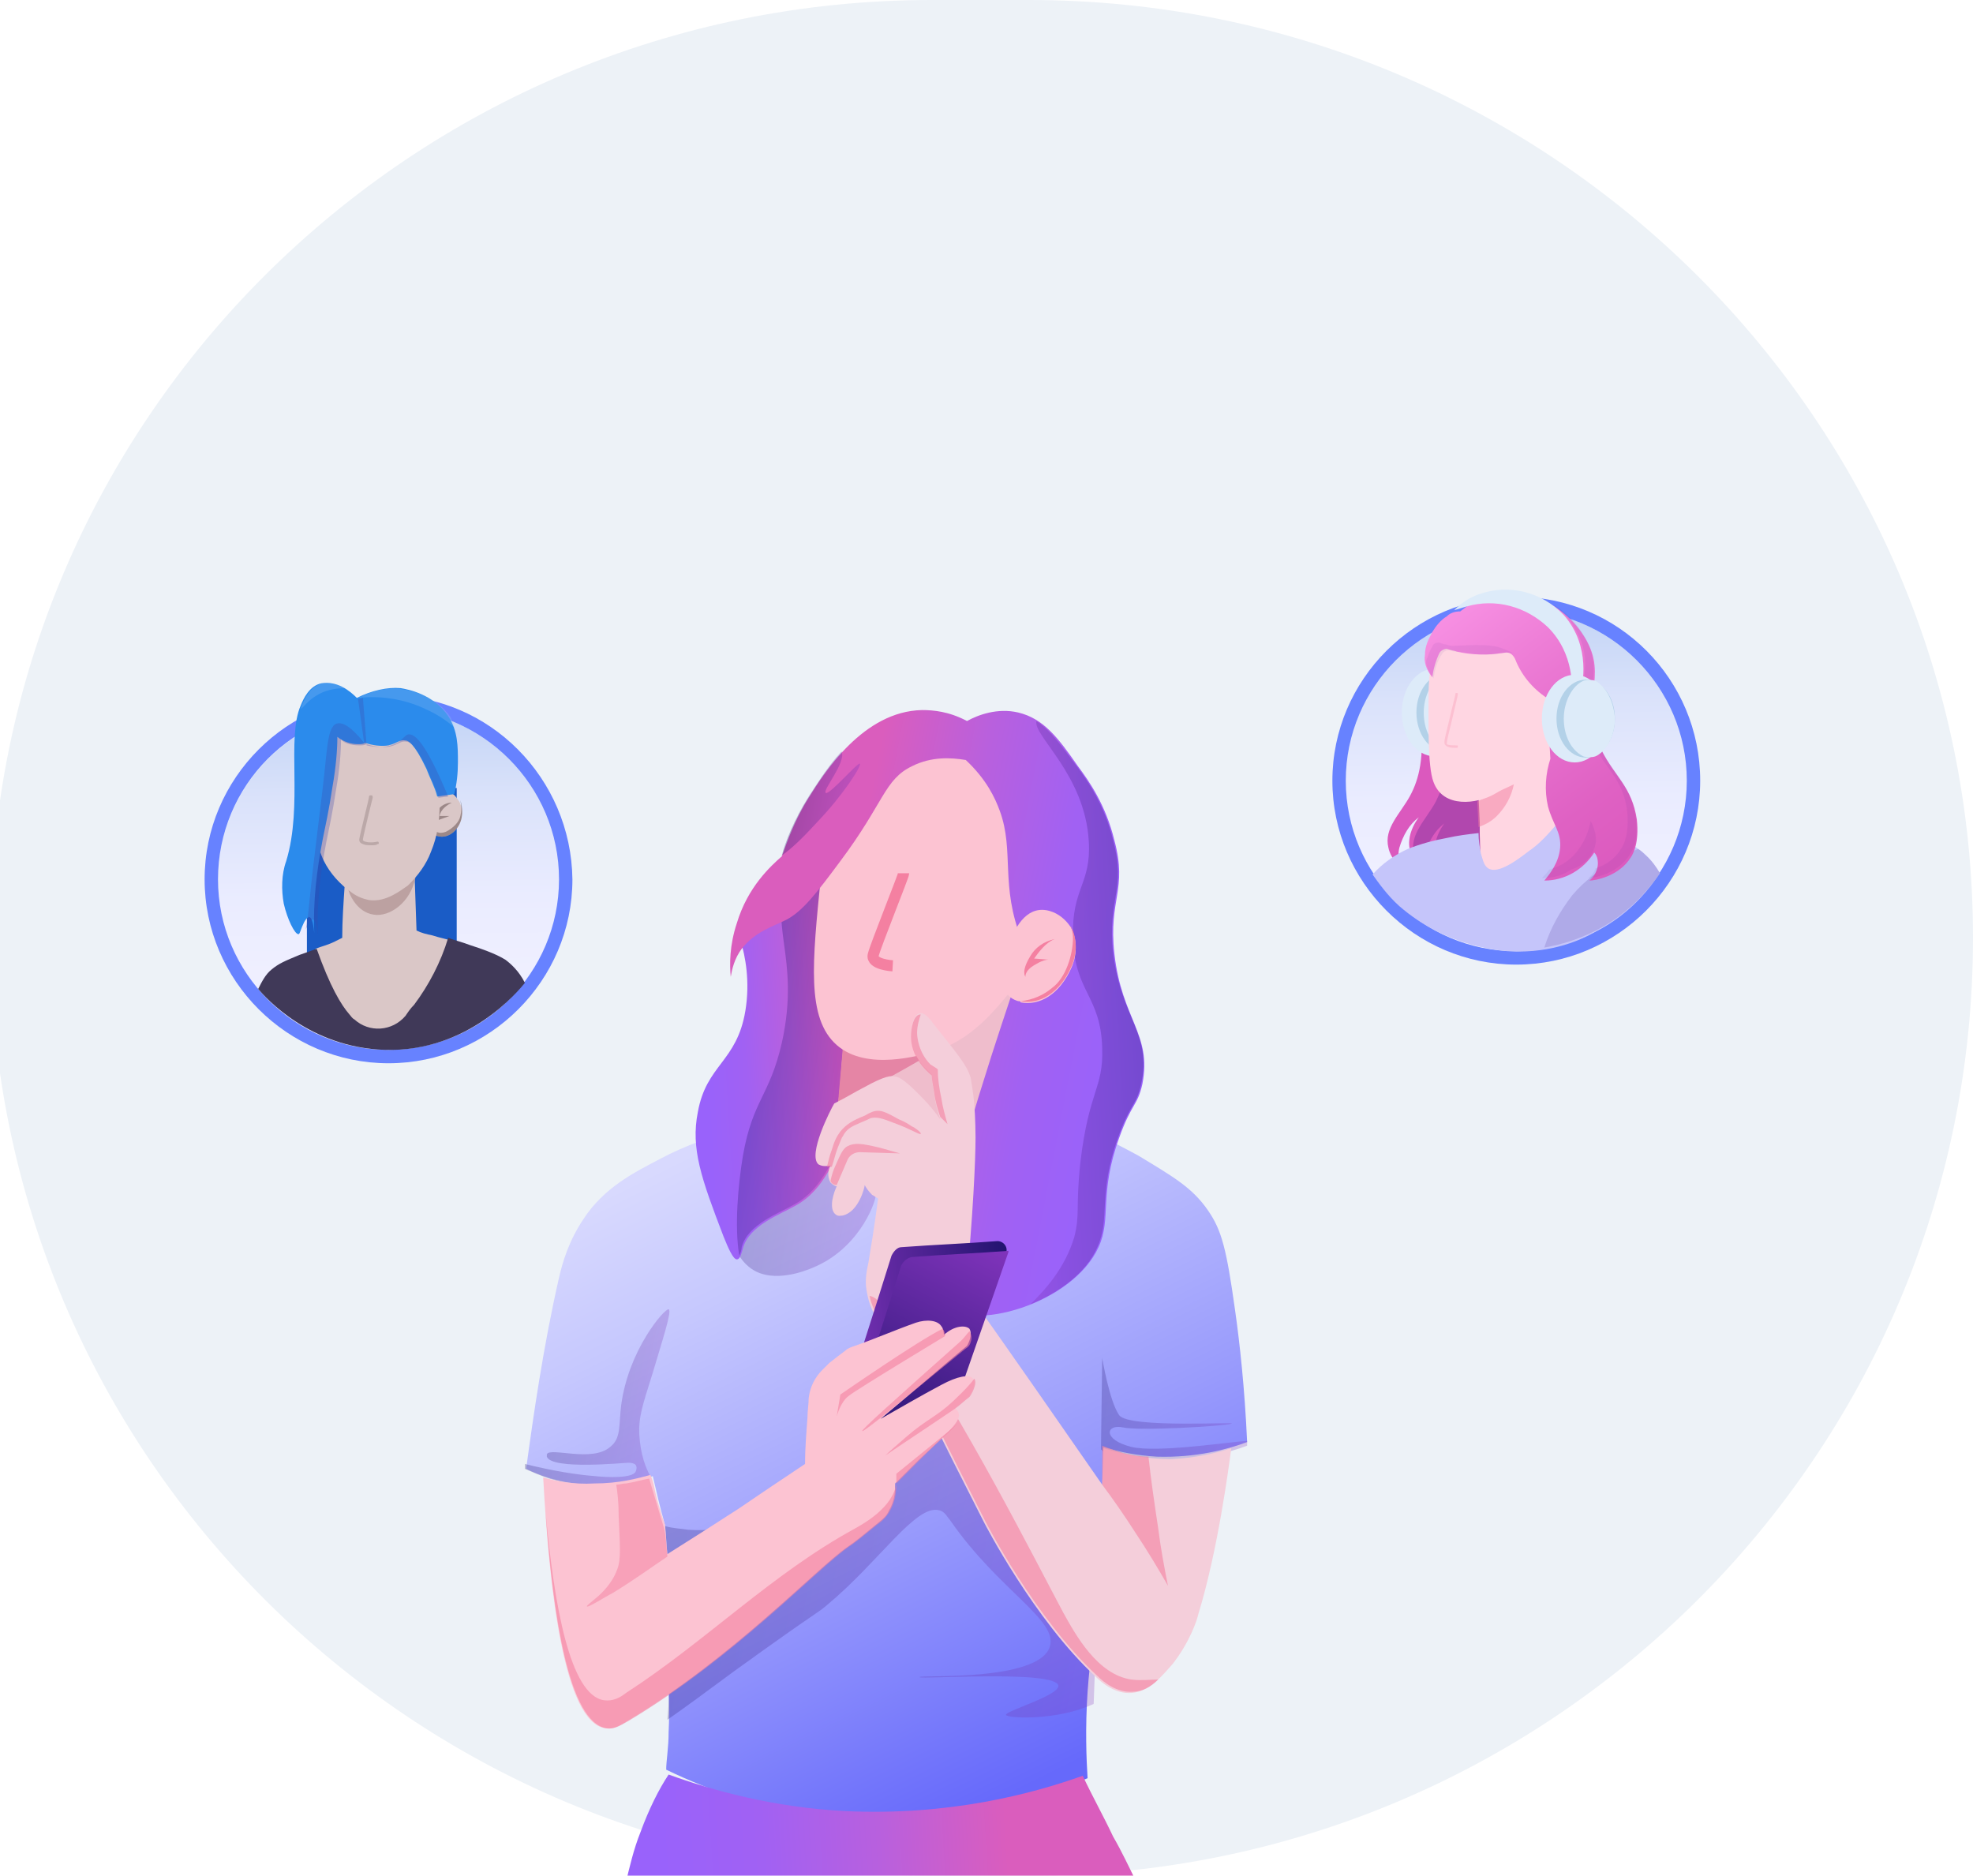 <?xml version="1.0" encoding="utf-8"?>
<!-- Generator: Adobe Illustrator 26.5.0, SVG Export Plug-In . SVG Version: 6.00 Build 0)  -->
<svg version="1.1" id="Layer_1" xmlns="http://www.w3.org/2000/svg" xmlns:xlink="http://www.w3.org/1999/xlink" x="0px" y="0px"
	 viewBox="0 0 162 154" style="enable-background:new 0 0 162 154;" xml:space="preserve">
<style type="text/css">
	.st0{fill:#EDF2F7;}
	.st1{fill:url(#SVGID_1_);}
	.st2{fill:#6782FF;}
	.st3{fill:#1A5CC6;}
	.st4{fill:#DAC7C7;}
	.st5{opacity:0.5;fill:#5E4A4A;enable-background:new    ;}
	.st6{fill:#BCA1A1;}
	.st7{fill:#403958;}
	.st8{fill:#2B8BEC;}
	.st9{opacity:0.22;fill:#A6D0F5;enable-background:new    ;}
	.st10{opacity:0.3;fill:#3E49AC;enable-background:new    ;}
	.st11{opacity:0.5;}
	.st12{fill:url(#SVGID_00000137815462626878990420000011917840465508071555_);}
	.st13{fill:#DB59BE;}
	.st14{opacity:0.25;fill:#341280;enable-background:new    ;}
	.st15{fill:#DDEBF9;}
	.st16{fill:#B3D1E8;}
	.st17{fill:#FFD6E2;}
	.st18{opacity:0.5;fill:#F57FA0;enable-background:new    ;}
	.st19{fill:#C5C5FA;}
	.st20{opacity:0.15;fill:#341280;enable-background:new    ;}
	.st21{fill:url(#SVGID_00000035492079544224786700000006054707331988127894_);}
	.st22{opacity:0.25;}
	.st23{fill:url(#SVGID_00000101798037840252835550000016221146382001554068_);}
	.st24{opacity:0.25;fill:url(#SVGID_00000137835513819186054930000015524835870440941713_);enable-background:new    ;}
	.st25{fill:url(#SVGID_00000032628031922044155650000016819331572090485936_);}
	.st26{opacity:0.3;fill:url(#SVGID_00000021120513368392899020000011201626636178551692_);enable-background:new    ;}
	.st27{fill:#EFBDCC;}
	.st28{fill:#E585A5;}
	.st29{fill:#FCC3D2;}
	.st30{opacity:0.25;fill:url(#SVGID_00000066508970013743494090000016197435723141936020_);enable-background:new    ;}
	.st31{opacity:0.25;fill:url(#SVGID_00000143616644270104725500000016885188532039785383_);enable-background:new    ;}
	.st32{opacity:0.25;fill:url(#SVGID_00000116214933007668621790000009235489738183844757_);enable-background:new    ;}
	.st33{fill:url(#SVGID_00000098900822823891474890000012864521546929044902_);}
	.st34{opacity:0.3;fill:url(#SVGID_00000124154179326700784190000014910059057532706443_);enable-background:new    ;}
	.st35{fill:#F480A1;}
	.st36{fill:none;stroke:#F480A1;stroke-width:0.91;stroke-miterlimit:10;}
	.st37{opacity:0.3;fill:url(#SVGID_00000086652851177296996420000015418089002681947028_);enable-background:new    ;}
	.st38{fill:#F4CEDA;}
	.st39{opacity:0.6;fill:#F480A1;enable-background:new    ;}
	.st40{fill:url(#SVGID_00000039854549181541449600000017435026952510945174_);}
	.st41{fill:url(#SVGID_00000152248180461191809180000001103291713879573178_);}
	.st42{opacity:0.5;fill:#F480A1;enable-background:new    ;}
	.st43{fill:url(#SVGID_00000105409380892093915750000007443199701229760439_);}
</style>
<path class="st0" d="M76.5,0h8C127.3,0,162,34.5,162,77l0,0c0,42.5-34.7,77-77.4,77h-8c-42.8,0-77.4-34.5-77.4-77l0,0
	C-0.9,34.5,33.8,0,76.5,0z"/>
<linearGradient id="SVGID_1_" gradientUnits="userSpaceOnUse" x1="33.208" y1="-24.498" x2="30.653" y2="181.014" gradientTransform="matrix(1 0 0 -1 0 156)">
	<stop  offset="0.49" style="stop-color:#EFEFFF"/>
	<stop  offset="0.52" style="stop-color:#EAECFF"/>
	<stop  offset="0.56" style="stop-color:#DAE2FA"/>
	<stop  offset="0.6" style="stop-color:#BFD2F5"/>
	<stop  offset="0.63" style="stop-color:#A6C3F0"/>
	<stop  offset="0.66" style="stop-color:#A5C0EE"/>
	<stop  offset="0.68" style="stop-color:#A1B5E8"/>
	<stop  offset="0.7" style="stop-color:#9CA4DE"/>
	<stop  offset="0.71" style="stop-color:#948BCF"/>
	<stop  offset="0.73" style="stop-color:#896CBD"/>
	<stop  offset="0.74" style="stop-color:#8255B0"/>
	<stop  offset="0.84" style="stop-color:#6845A5"/>
	<stop  offset="1" style="stop-color:#31228F"/>
</linearGradient>
<path class="st1" d="M31.9,86.2c7.7,0,14-6.3,14-14s-6.3-14-14-14s-14,6.3-14,14S24.1,86.2,31.9,86.2z"/>
<path class="st2" d="M31.9,58.2c7.7,0,14,6.3,14,14s-6.3,14-14,14s-14-6.3-14-14S24.1,58.2,31.9,58.2z M31.9,57.1
	c-8.3,0-15.1,6.8-15.1,15.1c0,8.3,6.8,15.1,15.1,15.1c8.3,0,15.1-6.8,15.1-15.1C46.9,63.9,40.2,57.1,31.9,57.1z"/>
<path class="st3" d="M37.5,64.7H25.2v15.5h12.3V64.7z"/>
<path class="st4" d="M37.8,67.5c-0.4,1-1.3,1.4-2,1.1c-0.3-0.1-0.5-0.3-0.7-0.6c-0.3-0.5-0.3-1.2-0.1-1.8c0.3-1,1.3-1.4,2-1.1
	c0.3,0.1,0.5,0.4,0.7,0.7C38,66.3,38,67,37.8,67.5z"/>
<path class="st5" d="M35.9,66.6c0.2-0.4,0.7-0.7,1.2-0.7c-1,0.5-1,1.1-1,1.1l0.8,0l-1.1,0.4C35.7,67.2,35.8,66.9,35.9,66.6z"/>
<path class="st5" d="M37.8,67.5c-0.4,1-1.3,1.4-2,1.1c-0.3-0.1-0.5-0.3-0.7-0.6c0.1-0.1,0.3-0.1,0.4,0c0.3,0.3,0.5,0.5,1.1,0.3
	c0.6-0.3,1.1-0.8,1.2-1.3c0.1-0.4,0.1-0.8,0-1.3C38,66.3,38,67,37.8,67.5z"/>
<path class="st4" d="M26.8,69.2c0.9-0.1,1.5-1.1,1.3-2.2c-0.2-1.1-1-1.9-1.9-1.7c-0.9,0.1-1.5,1.1-1.3,2.2S25.9,69.3,26.8,69.2z"/>
<path class="st4" d="M34,70.7l0.2,5.7c0.4,0.2,0.8,0.3,1.3,0.4c0.6,0.2,1.2,0.3,1.8,0.5c0,2.3-0.8,4.4-2.4,6.1c-1.1,1.2-2.5,2-4,2.5
	c-3.5-0.9-5.7-4.4-5-8c0.5-0.2,1-0.3,1.6-0.6c0.2-0.1,0.4-0.2,0.6-0.3c0-1.4,0.1-2.8,0.2-4.3c0.1-0.6,0.1-1.2,0.2-1.8L34,70.7z"/>
<path class="st6" d="M30.7,75.1c1.3,0.2,3-1,3.4-3c0-0.2-0.1-0.4-0.1-0.6c0-0.5,0-1,0.1-1.4l-4.9,0.6c-0.2,0.1-0.4,0.2-0.6,0.4
	c-0.5,0.7-0.1,1.6,0,1.9C28.6,73.2,29.2,74.9,30.7,75.1z"/>
<path class="st4" d="M27,61.1c-0.6,0.8-0.9,1.7-1.1,2.6c-0.1,0.8-0.2,1.5-0.1,2.3c0.2,2.4,0.2,3.5,0.8,4.7c0.5,1,1.3,1.9,2.3,2.6
	c0.4,0.3,0.9,0.5,1.4,0.6c1.4,0.2,2.6-0.8,3.2-1.2c0.8-0.8,1.5-1.7,1.9-2.8c0.5-1.2,0.7-2.5,0.7-3.9c0.1-2.6,0.1-4.2-0.9-5.4
	c-1.3-1.4-3.5-1.4-4-1.4C29.6,59.4,28.1,60,27,61.1z"/>
<path class="st7" d="M21.2,81.2c0.6,0.7,4.2,4.8,10.4,5c6.9,0.2,11-4.9,11.5-5.5c-0.5-1-1.2-1.6-1.6-1.9c-0.2-0.1-0.7-0.5-2.9-1.2
	c-0.8-0.3-1.3-0.4-1.8-0.6c-0.6,2-1.6,3.9-2.8,5.5c-0.3,0.3-0.5,0.6-0.7,0.9c-1.1,1.3-3,1.4-4.2,0.3c-0.2-0.1-0.3-0.3-0.4-0.4l0,0
	C28,82.5,27.1,81,26,77.9c-0.3,0.1-0.8,0.3-1.4,0.5c-1.2,0.5-1.7,0.7-2.3,1.2C21.8,80,21.5,80.6,21.2,81.2z"/>
<path class="st8" d="M29.3,57.3c-0.6-0.6-1.6-1.4-2.9-1.2c-1,0.2-1.5,1.3-1.7,1.8c-1.2,2.7,0.2,8.2-1.2,12.8
	c-0.4,1.1-0.4,2.4-0.2,3.5c0.3,1.3,0.9,2.5,1.2,2.5c0.1,0,0.1-0.1,0.3-0.6c0.2-0.5,0.4-0.8,0.6-0.8c0.1,0,0.3,0.2,0.4,1.3
	c-0.1-2.6,0.2-5.1,0.7-7.7c0.2-1,0.5-2.3,0.8-4.3c0.3-1.7,0.4-3.1,0.4-4.1c0.5,0.4,1.1,0.6,1.7,0.6c0.2,0,0.4,0,0.6-0.1
	c0.6,0.2,1.3,0.3,1.9,0.2c0.8-0.2,0.9-0.5,1.4-0.4c0.2,0,0.7,0.2,1.7,2.3c0.3,0.8,0.7,1.5,0.9,2.3l1.4-0.2c0.2-0.8,0.3-1.7,0.3-2.6
	c0-1.3,0-2.6-0.8-3.8c-1.2-1.8-3.3-2.2-3.9-2.3C31.8,56.4,30.5,56.7,29.3,57.3z"/>
<path class="st9" d="M28.3,56.5c-0.5-0.3-1.2-0.5-1.8-0.4c-1,0.2-1.5,1.3-1.7,1.8c0,0.1-0.1,0.2-0.1,0.3c0.2-0.1,0.6-0.7,1.3-1.1
	C26.6,56.7,27.5,56.5,28.3,56.5z"/>
<path class="st9" d="M34.9,58.2c0.9,0.4,1.7,0.9,2.5,1.6c-0.1-0.3-0.3-0.6-0.4-0.9c-1.2-1.8-3.3-2.2-3.9-2.3
	c-1.3-0.2-2.5,0.1-3.7,0.7C31.3,57.1,33.2,57.4,34.9,58.2z"/>
<path class="st10" d="M29.5,61.2c0.2,0,0.4,0,0.6-0.1c0.6,0.2,1.3,0.3,1.9,0.2c0.8-0.2,0.9-0.5,1.4-0.4c0.2,0,0.7,0.2,1.7,2.3
	c0.3,0.8,0.7,1.5,0.9,2.3l0.8-0.1c-1.8-4.3-2.7-5.2-3.3-5.1c-0.3,0.1-0.4,0.4-0.9,0.7c-0.8,0.4-1.6,0.4-2.5,0.2
	c-0.1-1.3-0.2-2.6-0.3-3.9l-0.4,0.1l0.5,3.6c-1.1-1.4-1.8-1.7-2.2-1.6c-0.7,0.1-0.8,1.8-0.9,2.5c-0.4,4.1-1,8.1-1.4,12.2
	c-0.1,1-0.2,1.8-0.3,2.2v0c0.3-0.5,0.4-0.8,0.6-0.8c0.1,0,0.3,0.2,0.4,1.3c-0.1-2.6,0.2-5.1,0.7-7.7c0.2-1,0.5-2.3,0.8-4.3
	c0.3-1.7,0.4-3.1,0.4-4.1C28.2,61,28.8,61.2,29.5,61.2z"/>
<g class="st11">
	<path class="st5" d="M30.5,69.4c-0.3,0-0.6,0-0.9-0.2c-0.1-0.1-0.1-0.2-0.1-0.3c0.1-0.6,0.8-3.3,0.8-3.5c0-0.1,0.1-0.1,0.2-0.1
		c0.1,0,0.1,0.1,0.1,0.2c0,0-0.7,2.8-0.8,3.4c0,0,0,0.1,0,0.1c0.2,0.2,0.8,0.2,1.2,0.1c0.1,0,0.1,0.1,0.1,0.1c0,0.1,0,0.1-0.1,0.1
		C30.9,69.4,30.7,69.4,30.5,69.4z"/>
</g>
<linearGradient id="SVGID_00000067195984859850844370000016137775463735462300_" gradientUnits="userSpaceOnUse" x1="125.886" y1="-16.408" x2="123.331" y2="189.104" gradientTransform="matrix(1 0 0 -1 0 156)">
	<stop  offset="0.49" style="stop-color:#EFEFFF"/>
	<stop  offset="0.52" style="stop-color:#EAECFF"/>
	<stop  offset="0.56" style="stop-color:#DAE2FA"/>
	<stop  offset="0.6" style="stop-color:#BFD2F5"/>
	<stop  offset="0.63" style="stop-color:#A6C3F0"/>
	<stop  offset="0.66" style="stop-color:#A5C0EE"/>
	<stop  offset="0.68" style="stop-color:#A1B5E8"/>
	<stop  offset="0.7" style="stop-color:#9CA4DE"/>
	<stop  offset="0.71" style="stop-color:#948BCF"/>
	<stop  offset="0.73" style="stop-color:#896CBD"/>
	<stop  offset="0.74" style="stop-color:#8255B0"/>
	<stop  offset="0.84" style="stop-color:#6845A5"/>
	<stop  offset="1" style="stop-color:#31228F"/>
</linearGradient>
<path style="fill:url(#SVGID_00000067195984859850844370000016137775463735462300_);" d="M124.5,78.1c7.7,0,14-6.3,14-14
	c0-7.7-6.3-14-14-14c-7.7,0-14,6.3-14,14C110.5,71.8,116.8,78.1,124.5,78.1z"/>
<path class="st2" d="M124.5,50.1c7.7,0,14,6.3,14,14s-6.3,14-14,14s-14-6.3-14-14S116.8,50.1,124.5,50.1z M124.5,49
	c-8.3,0-15.1,6.8-15.1,15.1c0,8.3,6.8,15.1,15.1,15.1s15.1-6.8,15.1-15.1C139.6,55.8,132.9,49,124.5,49z"/>
<path class="st13" d="M116.6,59.1c0.4,3-0.1,4.9-0.8,6.2c-0.8,1.5-2.2,2.7-1.8,4.3c0.1,0.5,0.4,1,0.8,1.4c0-0.5,0-1,0.1-1.4
	c0.3-1,0.8-1.9,1.6-2.5c0,0-1.8,2.2,0,3.9c1.8,1.7,2.1,1.2,2.1,1.2c-0.7-2.2-0.5-3-0.2-3.2c0.7-0.5,2.4,1.4,3.4,0.9
	c0.7-0.4,0.8-1.8,0.7-3.2c-0.6-2.2-1.2-4.4-1.7-6.6L116.6,59.1z"/>
<path class="st14" d="M122.4,66.7c-0.6-2.2-1.2-4.4-1.7-6.6l-2-0.4c0.4,3-0.2,4.9-0.8,6.1c-0.8,1.5-2.2,2.7-1.8,4.3
	c0.1,0.4,0.2,0.7,0.5,1.1l0.3,0.3c0-0.5,0-0.9,0.1-1.4c0.3-1,0.8-1.9,1.6-2.5c0,0-1.5,1.9-0.4,3.5c-0.3-1.3-0.1-1.9,0.1-2
	c0.4-0.3,1.2,0.2,1.9,0.6c0-0.1,0.1-0.2,0.2-0.2c0.4-0.2,0.9,0.1,1.5,0.4C122.5,69.3,122.5,67.9,122.4,66.7z"/>
<path class="st15" d="M117.8,62.1c1.5,0,2.7-1.6,2.7-3.6c0-2-1.2-3.6-2.7-3.6c-1.5,0-2.7,1.6-2.7,3.6
	C115.1,60.5,116.3,62.1,117.8,62.1z"/>
<path class="st16" d="M118.7,61.7c1.3,0,2.4-1.4,2.4-3.2c0-1.8-1.1-3.2-2.4-3.2s-2.4,1.4-2.4,3.2C116.3,60.2,117.3,61.7,118.7,61.7z
	"/>
<path class="st15" d="M119.5,55.4c-0.3-0.1-0.7-0.1-1,0c-0.9,0.4-1.6,1.7-1.6,3.1s0.6,2.6,1.6,3.1c0.3,0.1,0.7,0.1,1,0
	c0.9-0.4,1.6-1.7,1.6-3.1S120.4,55.8,119.5,55.4z"/>
<path class="st17" d="M122.2,75c1,0.4,2.5,0.2,4.2-0.5c1.4-0.6,2.6-1.4,3.7-2.4l-0.9-4.6l-0.6-3.1l-0.6-3.2c-1.1-3-7-1.4-6.7,1.9
	l0.1,2.3l0.1,2.1l0,1l0.1,3.4C120.7,73.5,121.1,74.5,122.2,75z"/>
<path class="st18" d="M121.3,65.8l0.1,2.1c0.6-0.2,1.1-0.5,1.5-0.9c0.7-0.7,1.2-1.6,1.4-2.6L121.3,65.8z"/>
<path class="st17" d="M117.7,64.2c0.8,2.2,3.6,1.8,5,1c1.4-0.8,5.4-3.6,6.2-8.4c1.1-6.1-10.5-8.3-11.4-2.5c0,0,0,0.3-0.1,0.7
	c0,0.4-0.1,1.1-0.1,1.8C117.3,59.2,117.2,62.9,117.7,64.2z"/>
<g class="st11">
	<path class="st18" d="M119.5,61.4c-0.2,0-0.6,0-0.8-0.2c-0.1-0.1-0.1-0.2-0.1-0.3c0-0.2,0.2-1,0.4-1.8c0.2-0.9,0.5-2,0.5-2.1
		c0-0.1,0-0.1,0.1-0.1c0.1,0,0.1,0,0.1,0.1c0,0.1-0.1,0.5-0.5,2.2c-0.2,0.8-0.4,1.6-0.4,1.8c0,0,0,0.1,0,0.1
		c0.1,0.1,0.6,0.1,0.8,0.1c0.1,0,0.1,0,0.1,0.1c0,0.1,0,0.1-0.1,0.1C119.7,61.4,119.6,61.4,119.5,61.4z"/>
</g>
<path class="st19" d="M123.8,78.1c1.6,0.1,4.4,0,7.2-1.6c3-1.5,4.6-3.8,5.3-4.8c-0.6-1-1.3-1.7-1.8-2c-0.5-0.4-1-0.7-1.3-0.8
	c-0.6-0.3-1.2-0.5-1.9-0.7c-1.2-0.3-2.3-0.5-3.5-0.5c-0.7,0.8-1.4,1.6-2.3,2.2c-0.9,0.7-2.5,1.9-3.3,1.4c-0.3-0.2-0.4-0.5-0.6-1.2
	c-0.1-0.5-0.2-1.1-0.2-1.7c-0.9,0.1-1.7,0.2-2.6,0.4c-1.1,0.2-2.2,0.5-3.2,0.9c-1.1,0.5-2.1,1.2-2.9,2.1c0.5,0.7,1.2,1.7,2.2,2.6
	C118.7,77.7,122.9,78,123.8,78.1z"/>
<path class="st20" d="M136.3,71.7c-0.3-0.5-0.6-1-1.2-1.5c-0.2-0.2-0.4-0.4-0.6-0.5c-0.7,0.3-1.3,0.7-1.9,1
	c-1.3,0.8-2.4,1.5-3.5,2.8c-1,1.3-1.8,2.7-2.3,4.3c1.2-0.2,3.2-0.7,5.3-2C134.3,74.4,135.6,72.7,136.3,71.7z"/>
<linearGradient id="SVGID_00000021829507803212284530000002540335834158001027_" gradientUnits="userSpaceOnUse" x1="115.481" y1="110.776" x2="135.27" y2="84.927" gradientTransform="matrix(1 0 0 -1 0 156)">
	<stop  offset="0" style="stop-color:#FFA1EF"/>
	<stop  offset="8.000000e-02" style="stop-color:#FC99E9"/>
	<stop  offset="0.47" style="stop-color:#EA77D2"/>
	<stop  offset="0.79" style="stop-color:#DF61C3"/>
	<stop  offset="1" style="stop-color:#DB59BE"/>
</linearGradient>
<path style="fill:url(#SVGID_00000021829507803212284530000002540335834158001027_);" d="M117.6,55.6c0.1-0.7,0.3-1.4,0.6-2
	c0.1-0.2,0.5-0.4,0.7-0.3c0.2,0.1,0.5,0.1,0.7,0.2c1.3,0.3,2.6,0.3,3.9,0.1c0.4-0.1,0.7,0.1,0.9,0.5c0.5,1.3,1.4,2.4,2.6,3.2l0.3,5
	c-0.4,1.2-0.5,2.6-0.2,3.9c0.4,1.5,1.1,2.1,1,3.4c-0.1,1.2-0.8,2.1-1.3,2.7c1.7,0,3.2-0.9,4.1-2.3c0.2,0.2,0.3,0.5,0.3,0.9
	c0,0.5-0.3,1.1-0.7,1.4c0.4,0,2.4-0.3,3.4-1.9c0.2-0.3,0.7-1.2,0.5-3.1c-0.4-2.7-1.8-3.5-2.9-5.7c-2-4.1,0.7-5.9-1.4-9.3
	c-1.4-2.3-4-3.7-6.2-3.7c-0.7,0-2.2,0-3.1,0.9c-0.1,0.1-0.4,0.3-0.9,0.7c-0.4,0-0.8,0.1-1.1,0.4c-0.5,0.3-0.9,0.8-1.2,1.3
	c-0.3,0.6-0.6,1.1-0.6,1.9C116.9,54.3,117.1,55,117.6,55.6z"/>
<g class="st22">
	<path class="st14" d="M130.4,70.5c0.2-0.2,0.3-0.4,0.4-0.6c0.6-1.1-0.1-2.3-0.2-2.5c-0.1,0.7-0.7,2.8-2.6,3.7
		c-0.2,0.1-0.5,0.2-0.8,0.3c-0.2,0.3-0.4,0.5-0.6,0.7c0.8,0,1.7-0.2,2.4-0.7C129.6,71.2,130.1,70.9,130.4,70.5z"/>
	<path class="st14" d="M122.9,53.1c-1.3-0.3-3.4,0-3.9-0.1c-0.2-0.1-0.5-0.1-0.7-0.2c-0.3-0.1-0.6,0-0.7,0.3
		c-0.2,0.3-0.3,0.6-0.4,0.9c-0.1,0.1-0.1,0.3-0.1,0.5c0.1,0.4,0.3,0.8,0.6,1.2c0.1-0.7,0.3-1.4,0.7-2c0.1-0.2,0.5-0.4,0.7-0.3
		c0.2,0.1,0.3,0.1,0.5,0.1l0.2,0c2,0.4,3,0.2,3,0.2c0.3-0.1,0.6-0.1,1-0.1c0.2,0,0.4,0,0.6,0.1C123.8,53.4,123.3,53.2,122.9,53.1z"
		/>
	<path class="st14" d="M134.3,67.1c-0.4-2.7-1.8-3.5-2.9-5.7c-2-4.1,0.7-5.9-1.4-9.3c-0.6-1-1.5-1.9-2.5-2.5c0.7,0.6,1.4,1.2,1.8,2
		c2.1,3.4-0.6,5.2,1.4,9.3c1.1,2.2,2.6,3.1,2.9,5.7c0.2,1.9-0.3,2.8-0.5,3.1c-0.5,0.8-1.2,1.3-2.1,1.6c-0.1,0.3-0.3,0.6-0.6,0.8
		c0.4,0,2.4-0.3,3.4-1.9C134,69.9,134.6,69,134.3,67.1z"/>
</g>
<path class="st15" d="M120.4,49.8c2.4-0.7,4.9,0,6.7,1.7c2.2,2.2,2,5.1,1.9,5.5l0.8-0.3c0.1-0.3,0.9-3.6-1.4-6.2
	c-1.8-1.9-4.5-2.6-7-1.7c-0.8,0.3-1.4,0.7-2,1.3L120.4,49.8z"/>
<path class="st15" d="M129.3,62.6c1.5,0,2.7-1.6,2.7-3.6s-1.2-3.6-2.7-3.6c-1.5,0-2.7,1.6-2.7,3.6S127.8,62.6,129.3,62.6z"/>
<path class="st16" d="M130.2,62.2c1.3,0,2.4-1.4,2.4-3.2c0-1.8-1.1-3.2-2.4-3.2s-2.4,1.4-2.4,3.2C127.8,60.8,128.9,62.2,130.2,62.2z
	"/>
<path class="st15" d="M131,55.9c-0.3-0.1-0.7-0.1-1,0c-0.9,0.4-1.6,1.7-1.6,3.1c0,1.4,0.6,2.6,1.6,3.1c0.3,0.1,0.7,0.1,1,0
	c0.9-0.4,1.6-1.7,1.6-3.1C132.5,57.6,131.9,56.4,131,55.9z"/>
<linearGradient id="SVGID_00000039841322420285623540000017076056993363165070_" gradientUnits="userSpaceOnUse" x1="93.285" y1="0.726" x2="57.479" y2="72.663" gradientTransform="matrix(1 0 0 -1 0 156)">
	<stop  offset="0.145" style="stop-color:#6669FB"/>
	<stop  offset="0.438" style="stop-color:#999BFC"/>
	<stop  offset="0.731" style="stop-color:#C6C8FE"/>
	<stop  offset="0.878" style="stop-color:#D8D9FE"/>
</linearGradient>
<path style="fill:url(#SVGID_00000039841322420285623540000017076056993363165070_);" d="M61.9,92.5c-3.3,0.6-5.9,1.7-7.6,2.6
	c-2.3,1.2-4.7,2.4-6.4,5c-1.2,1.8-1.7,3.5-2,4.8c-1.3,5.7-2.1,11.3-2.7,15.7c1,0.5,2.8,1.2,5.1,1.3c2.3,0.2,4.2-0.3,5.3-0.7
	c0.3,1.3,0.6,2.6,1,4c-0.5,3.2-0.4,5.8-0.3,7.6c0.2,3.1,0.8,5.4,0.6,9.4c0,1.3-0.2,2.4-0.2,3.1c3.3,1.6,9.9,4.3,18.5,4.2
	c7.2-0.1,12.8-2.1,16.1-3.5c-0.1-1.6-0.2-4.1,0-7.1c0.2-2.9,0.6-5,0.7-6c0.5-3.1,0.9-7.6,0.6-14.1c1.2,0.4,2.7,0.7,4.4,0.8
	c3.2,0.1,5.8-0.6,7.4-1.2c-0.2-4.4-0.6-8.1-1-10.9c-0.7-5-1.1-6.5-2.2-8.1c-1.3-1.9-2.9-2.8-5.7-4.5c-2.2-1.2-5.3-2.8-9.4-4.1
	c-1.1,1-5.1,4.4-11.3,4.6C67.2,95.8,63.2,93.4,61.9,92.5z"/>
<linearGradient id="SVGID_00000155110466606959398570000017642586054747444883_" gradientUnits="userSpaceOnUse" x1="71.794" y1="57.062" x2="59.898" y2="59.364" gradientTransform="matrix(1 0 0 -1 0 156)">
	<stop  offset="0" style="stop-color:#8134BC"/>
	<stop  offset="1" style="stop-color:#21136E"/>
</linearGradient>
<path style="opacity:0.25;fill:url(#SVGID_00000155110466606959398570000017642586054747444883_);enable-background:new    ;" d="
	M61.9,104.3c1.7,1,4.1,0.1,4.8-0.2c3.7-1.5,5.1-5.1,5.2-5.9c0.5-2.6,1.3-5.7-0.1-6.5c-1.5-0.8-10.7,1.2-10.7,1.2
	C58.8,98.1,59.5,102.9,61.9,104.3z"/>
<linearGradient id="SVGID_00000182516374896496863510000009612076356918433966_" gradientUnits="userSpaceOnUse" x1="56.708" y1="69.615" x2="73.099" y2="70.589" gradientTransform="matrix(1 0 0 -1 0 156)">
	<stop  offset="7.000000e-02" style="stop-color:#9962FB"/>
	<stop  offset="0.27" style="stop-color:#A161F3"/>
	<stop  offset="0.499" style="stop-color:#B860DE"/>
	<stop  offset="0.75" style="stop-color:#DA5DBD"/>
</linearGradient>
<path style="fill:url(#SVGID_00000182516374896496863510000009612076356918433966_);" d="M60.8,77.2c0.4,1.3,0.8,3.4,0.4,5.8
	c-0.7,4.2-3.2,4.4-3.9,8.3c-0.6,3,0.3,5.5,2.1,10.2c0.4,1,0.8,1.9,1.1,1.9c0.3,0,0.4-0.6,0.5-0.9c0.5-1.9,3.1-2.8,4.3-3.5
	c2.4-1.3,3.4-4,4.6-7.2C71.5,87.1,71,83,70.6,81c2.6-6.5,1.6-8.8,1.2-10.2c-0.6-1.8-2.3-2.3-2.3-2.3c-0.9,0.2-2,0.6-3.2,1.3
	C62.6,72,61.2,75.8,60.8,77.2z"/>
<linearGradient id="SVGID_00000124878329571774797740000009365333889424361112_" gradientUnits="userSpaceOnUse" x1="70.956" y1="68.937" x2="62.128" y2="70.646" gradientTransform="matrix(1 0 0 -1 0 156)">
	<stop  offset="0" style="stop-color:#8134BC"/>
	<stop  offset="1" style="stop-color:#21136E"/>
</linearGradient>
<path style="opacity:0.3;fill:url(#SVGID_00000124878329571774797740000009365333889424361112_);enable-background:new    ;" d="
	M65,72.4c-2.2,3.2,0.8,6-0.8,13.2c-1,4.4-2.4,4.7-3.2,9.3c-0.4,2.4-0.7,5.8-0.3,8.2c0.1-0.2,0.2-0.5,0.2-0.7
	c0.5-1.9,3.1-2.8,4.3-3.5c2.4-1.3,3.4-4,4.6-7.2C71.5,87.1,71,83,70.7,81c2.6-6.5,1.6-8.8,1.2-10.2c-0.3-0.9-0.8-1.5-1.3-1.8
	C68.3,69.5,66.2,70.7,65,72.4z"/>
<path class="st27" d="M79.5,95.3c0.7-2.5,1.5-5.8,2.2-8.3c0.4-1.7,1.3-4.8,1.7-6.5c-0.4-0.4-2.9-2.5-6.6-2.2c-4,0.3-6.2,3.3-6.5,3.7
	c-0.6,1.5-0.8,2.8-1,3.7c-0.3,2-0.2,3.1-0.6,5.8c-0.1,1.2-0.3,2.1-0.4,2.8c1,0.2,2.1,0.5,3.2,0.6C74.5,95.4,77.2,95.4,79.5,95.3z"/>
<path class="st28" d="M69.2,86c-0.1,1.6-0.3,3.2-0.4,4.8c0.3-0.2,0.7-0.4,1-0.6c1.2-0.7,2.1-1.2,2.4-1.3c2.5-1.3,7.7-4.4,7.7-4.5
	c0-0.1-2.5,2-6,2.2C72,86.9,70.4,86.5,69.2,86z"/>
<path class="st29" d="M68.7,85.8c2.5,2.2,6.9,0.8,7.8,0.6c3.3-1,5.1-3.3,7.2-5.9c2.6-3.2,4.1-5.1,4.3-7.7
	c0.3-5.3-5.2-12.1-11.6-11.5c-5.4,0.5-8.2,6-8.4,6.4c0,0.3-0.1,0.7-0.2,1.2c0,0-0.2,1.6-0.4,3.1C66.7,79,66.2,83.6,68.7,85.8z"/>
<linearGradient id="SVGID_00000116925068562087632270000012319759214468423849_" gradientUnits="userSpaceOnUse" x1="102.565" y1="38.437" x2="89.757" y2="40.917" gradientTransform="matrix(1 0 0 -1 0 156)">
	<stop  offset="0" style="stop-color:#8134BC"/>
	<stop  offset="1" style="stop-color:#21136E"/>
</linearGradient>
<path style="opacity:0.25;fill:url(#SVGID_00000116925068562087632270000012319759214468423849_);enable-background:new    ;" d="
	M92.9,118.8c-2.4-0.6-2.1-1.9-0.7-1.6c1.4,0.3,8.2-0.1,8.9-0.3c0.8-0.2-8.4,0.4-9.2-0.7c-0.8-1.1-1.4-4.7-1.4-4.7l-0.1,7.5
	c0,0,0.1,0.1,0.2,0.2c0,0,0-0.1,0-0.1c1.2,0.4,2.7,0.7,4.4,0.8c3.2,0.1,5.8-0.6,7.4-1.2c0-0.1,0-0.2,0-0.4
	C100.9,118.4,95,119.3,92.9,118.8z"/>
<linearGradient id="SVGID_00000101784805064172950590000008232997495388210107_" gradientUnits="userSpaceOnUse" x1="54.562" y1="40.607" x2="44.564" y2="42.543" gradientTransform="matrix(1 0 0 -1 0 156)">
	<stop  offset="0" style="stop-color:#8134BC"/>
	<stop  offset="1" style="stop-color:#21136E"/>
</linearGradient>
<path style="opacity:0.25;fill:url(#SVGID_00000101784805064172950590000008232997495388210107_);enable-background:new    ;" d="
	M53.4,121.2c-0.4-0.7-0.8-1.8-0.9-3.3c-0.1-1.6,0.3-2.6,1.1-5.2c0.8-2.7,1.6-5.1,1.3-5.2c-0.3-0.1-3.3,3.3-3.9,7.9
	c-0.2,1.7,0,2.7-0.9,3.4c-1.5,1.3-4.9,0-5.2,0.6c0,0.1,0,0.1,0,0.2c0.4,1.1,6.3,0.5,6.7,0.5c0.1,0,0.3,0,0.5,0.1
	c0.2,0.1,0.2,0.4,0.1,0.6c-0.2,0.6-2.4,0.5-3.3,0.4c-1.4-0.1-3.4-0.4-5.8-1c0,0.1,0,0.3,0,0.4c0,0,0,0,0,0c0,0,0,0,0,0
	c0.5,0.2,1.1,0.5,2,0.8c1.3,0.4,2.4,0.5,3.1,0.5c0.7,0,1.7,0.1,2.9-0.1C52.1,121.7,52.9,121.4,53.4,121.2z"/>
<linearGradient id="SVGID_00000176019424525368432560000010121834271608843945_" gradientUnits="userSpaceOnUse" x1="91.559" y1="24.138" x2="54.697" y2="31.273" gradientTransform="matrix(1 0 0 -1 0 156)">
	<stop  offset="0" style="stop-color:#8134BC"/>
	<stop  offset="1" style="stop-color:#21136E"/>
</linearGradient>
<path style="opacity:0.25;fill:url(#SVGID_00000176019424525368432560000010121834271608843945_);enable-background:new    ;" d="
	M80.4,113.3l-10,5.3c-1.8,2.1-7.2,7.5-13.9,7c-0.6-0.1-1.2-0.1-1.9-0.3c0.3,3,0.4,6.1,0.4,9.5c0,2.2,0,4.3-0.2,6.4
	c1.3-0.9,3.2-2.3,5.5-4c7.2-5.2,6.8-4.7,7.7-5.5c4.2-3.5,7.2-8.2,9.1-7.7c0.5,0.1,0.7,0.6,0.9,0.8c4,5.8,8.9,8.2,8.2,10.4
	c-0.9,2.9-10.7,2.3-10.7,2.5c0,0.2,11.2-0.6,11.4,0.7c0.1,0.8-4.4,2.1-4.3,2.4c0.1,0.3,4.2,0.5,7.2-0.9c0.1-2.7,0.2-5.5,0.3-8.2
	c0-1.6,0.1-3.1,0.1-4.6C87.1,122.4,83.7,117.9,80.4,113.3z"/>
<linearGradient id="SVGID_00000139269491425140411550000005366429473153757338_" gradientUnits="userSpaceOnUse" x1="94.397" y1="70.31" x2="59.853" y2="76.995" gradientTransform="matrix(1 0 0 -1 0 156)">
	<stop  offset="7.000000e-02" style="stop-color:#9962FB"/>
	<stop  offset="0.27" style="stop-color:#A161F3"/>
	<stop  offset="0.499" style="stop-color:#B860DE"/>
	<stop  offset="0.75" style="stop-color:#DA5DBD"/>
</linearGradient>
<path style="fill:url(#SVGID_00000139269491425140411550000005366429473153757338_);" d="M83.6,58.5c2.1,0.5,3.3,2.1,4.9,4.4
	c0.9,1.2,2.3,3.2,3,6.1c1.1,4.1-0.5,4.8,0,9.3c0.6,5.4,3.1,6.6,2.3,10.7c-0.4,1.8-0.9,1.6-1.9,4.4c-1.7,4.7-0.6,6.6-1.7,9
	c-2.1,4.6-10.4,7.1-13,4.7c-0.7-0.7-1.6-2.2,4.2-20.4c1.2-3.7,2.2-6.7,2.9-8.6c-0.1-0.2-0.2-0.5-0.4-0.9c-1.8-4.5-0.6-7.3-1.8-10.6
	c-0.4-1.1-1.1-2.6-2.8-4.2c-1.2-0.2-2.8-0.3-4.4,0.5c-2.3,1.1-2.3,3-5.9,7.8c-2,2.7-3.1,4.1-4.4,4.8c-1.2,0.6-2.6,1-3.7,2.4
	c-0.6,0.8-0.8,1.7-0.9,2.3c-0.1-1-0.1-2.6,0.5-4.4c0.9-3,2.8-4.7,3.7-5.5c0.4-1.1,1-2.9,2.2-4.8c1.3-2.1,4.5-7.1,9.3-7.2
	c0.9,0,2.2,0.1,3.7,0.9C80.3,58.7,81.9,58.1,83.6,58.5z"/>
<linearGradient id="SVGID_00000001632219614402295110000014535385733915772571_" gradientUnits="userSpaceOnUse" x1="83.27" y1="72.847" x2="93.656" y2="73.463" gradientTransform="matrix(1 0 0 -1 0 156)">
	<stop  offset="0" style="stop-color:#8134BC"/>
	<stop  offset="1" style="stop-color:#21136E"/>
</linearGradient>
<path style="opacity:0.3;fill:url(#SVGID_00000001632219614402295110000014535385733915772571_);enable-background:new    ;" d="
	M91.4,78.3c-0.5-4.6,1.1-5.2,0-9.3c-0.7-2.9-2.1-4.9-3-6.1c-1.2-1.6-2.1-2.9-3.3-3.7c-0.3,1.2,4,4.4,4.3,9.9
	c0.2,3.5-1.4,3.8-1.3,7.8c0.1,4.6,2.3,4.8,2.4,9.2c0.1,3.3-1.1,3.4-1.8,9.4c-0.4,3.9,0,4.1-0.5,6.1c-0.8,2.6-2.4,4.3-3.6,5.5
	c2.4-1,4.6-2.6,5.5-4.7c1.1-2.4,0-4.2,1.7-9c1-2.8,1.5-2.6,1.9-4.4C94.6,84.9,92.1,83.7,91.4,78.3z"/>
<path class="st29" d="M83.6,82.2c0.1,0,0.2,0,0.2,0.1c1.5,0.3,3.2-0.6,4.2-2.9c0.5-1.2,0.4-2.4-0.1-3.3c-0.4-0.6-1-1.1-1.7-1.3
	c-1.7-0.5-2.8,1-3.4,2.9C82.1,79.6,81.9,81.7,83.6,82.2z"/>
<path class="st35" d="M83.8,82.2c1.5,0.3,3.2-0.6,4.2-2.9c0.5-1.2,0.4-2.4-0.1-3.3c0.1,0.3,0.2,0.6,0.2,1c0,1.4-0.6,3.3-1.7,4.1
	C85.7,81.7,84.8,82.1,83.8,82.2z"/>
<path class="st35" d="M86.6,77.1c-0.9,0.2-1.6,0.7-2,1.4c-0.8,1.3-0.4,1.7-0.4,1.7s-0.1-0.5,0.8-1c0.8-0.5,1.2-0.4,1.2-0.4l-1.3-0.1
	C84.9,78.8,85.6,77.5,86.6,77.1z"/>
<path class="st36" d="M74.2,71.7c0,0.2-2.3,5.9-2.5,6.7c-0.2,0.8,1.6,0.9,1.6,0.9"/>
<linearGradient id="SVGID_00000083800999014093729850000000165158986236256685_" gradientUnits="userSpaceOnUse" x1="69.858" y1="89.362" x2="65.024" y2="90.297" gradientTransform="matrix(1 0 0 -1 0 156)">
	<stop  offset="0" style="stop-color:#8134BC"/>
	<stop  offset="1" style="stop-color:#21136E"/>
</linearGradient>
<path style="opacity:0.3;fill:url(#SVGID_00000083800999014093729850000000165158986236256685_);enable-background:new    ;" d="
	M70.6,62.7c-0.2-0.1-2.5,2.6-2.8,2.4c-0.3-0.2,1.7-2.5,1.3-3.4c-1.2,1.3-2.1,2.8-2.7,3.7c-1.2,1.9-1.9,3.7-2.2,4.8
	c0,0-0.1,0.1-0.1,0.1c0.9-0.6,1.9-1.6,3-2.8C69.3,65.2,70.8,62.8,70.6,62.7z"/>
<path class="st38" d="M90.6,118.9l-0.1,3c-3.7-5.3-7.4-10.7-11.2-16c0.6-6.1,0.8-10.7,0.8-12.5c0-1.4-0.1-2.7-0.1-2.7
	c-0.1-1.1-0.2-1.6-0.3-2.2c-0.3-1.1-1.3-2.2-3.1-4.5c-0.3-0.4-0.7-0.9-1.1-0.8c-0.5,0.1-0.7,1.1-0.7,1.8c0,1.6,1.1,2.7,1.7,3.2
	c0,0.5,0.1,1,0.2,1.6c0.1,0.8,0.3,1.5,0.5,2.1c-0.7-1-1.4-1.7-1.9-2.2c-1.2-1.2-1.6-1.3-1.8-1.3c-0.3-0.1-0.8-0.1-2.6,0.9
	c-0.6,0.3-1.4,0.8-2.4,1.3c-0.3,0.5-2.2,4.2-1.3,5c0.2,0.1,0.4,0.2,1,0.1c-0.3,0.5-0.2,1.1,0,1.4c0.2,0.2,0.4,0.3,0.5,0.3
	c-0.5,1.1-0.5,2-0.1,2.3c0.2,0.2,0.5,0.1,0.6,0.1c1.3-0.3,1.8-2.3,1.8-2.5c0.1,0.2,0.3,0.5,0.6,0.8c0.2,0.1,0.3,0.2,0.5,0.3
	c-0.3,2.3-0.6,4.1-0.8,5.3c-0.2,0.9-0.3,1.6-0.1,2.5c0.3,1.7,1.3,2.8,1.6,3.1c1,1.1,0.7,1.4,8,15.7c0,0,4.1,8,9.2,12.7
	c0.5,0.5,1.6,1.4,2.9,1.3c1.5-0.1,2.6-1.5,3.4-2.4c1.4-1.8,2-3.6,2.1-4.1c1.6-5.2,2.5-12.1,2.7-13.6c-1.2,0.4-2.9,0.8-4.9,0.9
	C93.9,119.8,91.9,119.3,90.6,118.9z"/>
<path class="st39" d="M90.5,121.9c0.9,1.2,1.8,2.5,2.7,3.9c1,1.5,1.9,3,2.7,4.4c-0.3-1.5-0.6-3.1-0.8-4.7c-0.3-2-0.6-4-0.8-5.9
	c-0.6,0-1.3-0.1-2.1-0.3c-0.6-0.2-1.2-0.4-1.7-0.6C90.5,119.8,90.5,120.9,90.5,121.9z"/>
<path class="st39" d="M95.1,137.9c-0.6,0-1.4,0.1-2.2,0c-2.8-0.4-4.6-3.7-5.6-5.5c-2.4-4.5-8.1-15.8-13.3-23.3
	c-1-1.4-1.9-2.6-2.6-2.7c0.3,1.5,1.3,2.5,1.5,2.8c1,1.1,0.7,1.4,8,15.7c0,0,4.1,8,9.2,12.7c0.5,0.5,1.6,1.4,2.9,1.3
	C93.8,138.9,94.5,138.5,95.1,137.9z"/>
<path class="st39" d="M70.6,92.2c0.5-0.2,0.7-0.3,0.9-0.4c0.5-0.1,0.9,0,1.9,0.4c1.4,0.5,2.1,1,2.2,0.9c0.1-0.1-0.6-0.6-0.7-0.6
	c-0.3-0.2-0.6-0.4-1.1-0.6c-0.9-0.5-1.3-0.7-1.7-0.7c-0.3,0-0.6,0.1-1.1,0.4c-1,0.4-1.5,0.7-2,1.3c-0.3,0.4-0.5,0.8-0.7,1.5
	c-0.2,0.5-0.3,1-0.4,1.4c0.1,0,0.2,0,0.4,0c0.2-0.6,0.3-1.1,0.5-1.6c0.3-0.7,0.3-0.8,0.4-0.9C69.5,92.7,69.9,92.5,70.6,92.2z"/>
<path class="st39" d="M73.9,94.7c-0.4-0.1-1-0.3-1.8-0.5c-1.3-0.3-1.9-0.4-2.5-0.1c-0.4,0.2-0.6,0.7-1,1.6c-0.2,0.4-0.3,0.8-0.4,1.2
	c0,0,0,0,0,0.1c0.1,0.2,0.3,0.3,0.5,0.3c0.3-0.7,0.6-1.4,0.9-2.1c0.2-0.4,0.6-0.6,1-0.6L73.9,94.7z"/>
<path class="st39" d="M76.7,89.7c0.1,0.8,0.3,1.4,0.5,2c0.2,0.2,0.4,0.4,0.6,0.6c-0.2-0.7-0.4-1.4-0.5-2.1c-0.2-0.9-0.3-1.7-0.3-2.4
	c-0.1-0.1-0.3-0.2-0.6-0.4c-1-1-1.1-2.3-1.1-2.6c0-0.6,0.2-1.2,0.3-1.5c0,0-0.1,0-0.1,0c-0.5,0.1-0.7,1.1-0.7,1.8
	c0,1.6,1.1,2.7,1.7,3.2C76.5,88.6,76.6,89.1,76.7,89.7z"/>
<linearGradient id="SVGID_00000067956083998171925480000006053182383007706553_" gradientUnits="userSpaceOnUse" x1="68.21" y1="45.195" x2="83.249" y2="46.089" gradientTransform="matrix(1 0 0 -1 0 156)">
	<stop  offset="0" style="stop-color:#8134BC"/>
	<stop  offset="1" style="stop-color:#21136E"/>
</linearGradient>
<path style="fill:url(#SVGID_00000067956083998171925480000006053182383007706553_);" d="M73.2,103.1c-1.5,4.8-3,9.5-4.6,14.3
	c-0.2,0.8,0.4,1.5,1.2,1.4l7.3-1.4c0.4-0.1,0.7-0.3,0.8-0.7l4.7-13.8c0.2-0.5-0.2-1-0.7-1c-2.6,0.2-5.2,0.3-7.9,0.5
	C73.7,102.4,73.4,102.7,73.2,103.1z"/>
<linearGradient id="SVGID_00000031920786452488743840000011034526679821078708_" gradientUnits="userSpaceOnUse" x1="80.608" y1="54.54" x2="71.391" y2="36.637" gradientTransform="matrix(1 0 0 -1 0 156)">
	<stop  offset="0" style="stop-color:#8134BC"/>
	<stop  offset="1" style="stop-color:#21136E"/>
</linearGradient>
<path style="fill:url(#SVGID_00000031920786452488743840000011034526679821078708_);" d="M82.8,102.8c0,0,0-0.1,0-0.1
	c-2.6,0.2-5.2,0.3-7.8,0.5c-0.4,0-0.8,0.3-1,0.7c-1.5,4.8-3,9.5-4.6,14.3c-0.1,0.2-0.1,0.3,0,0.5c0.1,0,0.3,0,0.5,0l7.3-1.4
	c0.4-0.1,0.7-0.3,0.8-0.7L82.8,102.8z"/>
<path class="st29" d="M44.6,121.3c0.5,9.2,1.7,20.1,5.1,20.6c0.6,0.1,1-0.1,1.8-0.6c8.7-5.2,15.5-12.5,18.1-14.3
	c0.6-0.4,1.2-0.9,2.3-1.8c0.6-0.5,0.9-0.7,1.1-1.2c0.5-0.8,0.5-1.7,0.5-2.2c0.4-0.4,1.1-1.1,1.9-1.9c2.2-2.1,3.6-3.2,3.3-3.9
	c0-0.1-0.1-0.2-0.3-0.4c0.4-0.3,0.7-0.6,1.1-0.9c0.1-0.1,0.7-1.1,0.4-1.5c-0.3-0.4-1.3-0.2-2.6,0.5c-1.7,0.9-3.4,1.9-5,2.8
	c2.4-2,4.7-4,7.1-6c0.3-0.5,0.4-1.1,0.2-1.4c-0.3-0.3-1.2-0.3-2.1,0.5c0-0.3-0.1-0.6-0.2-0.7c-0.3-0.5-1.2-0.6-2.1-0.3
	c-1.7,0.6-3.3,1.3-5,1.9c-0.3,0.1-0.6,0.2-0.8,0.4c-0.4,0.3-0.8,0.6-1.3,1c-0.2,0.2-0.4,0.4-0.6,0.6c-0.6,0.6-1,1.4-1.1,2.3
	c0,0.5-0.1,1-0.1,1.6c-0.1,1.3-0.2,2.6-0.2,3.8c-1.8,1.2-3.6,2.4-5.5,3.7c-2,1.3-3.9,2.5-5.8,3.7c-0.1-0.8-0.1-1.6-0.2-2.4
	c-0.3-0.9-0.6-1.8-0.8-2.7c-0.1-0.5-0.2-1-0.4-1.4c-1.1,0.3-2.6,0.7-4.6,0.7C47.1,121.9,45.6,121.6,44.6,121.3z"/>
<path class="st39" d="M78.9,110.1c-5.5,4.9-8.2,7.3-8.1,7.4c0.1,0.1,2.9-2.2,8.4-6.7c0.1-0.1,0.4-0.2,0.5-0.6
	c0.2-0.5-0.1-0.9-0.1-0.9C79.4,109.5,79.2,109.8,78.9,110.1z"/>
<path class="st39" d="M73.6,121c0,0.2,0,0.5,0,0.8c-0.3,2-2.7,3.3-3.4,3.7c-6.8,3.7-12.3,9.3-18.8,13.5c-0.5,0.4-1.1,0.7-1.8,0.6
	c-2.8-0.4-4.1-7.8-4.8-15.4c0.6,8.4,1.9,17.2,5,17.7c0.6,0.1,1.1-0.2,1.8-0.6c8.7-5.2,15.5-12.5,18.1-14.3c0.6-0.4,1.2-0.9,2.3-1.8
	c0.3-0.2,0.8-0.6,1.1-1.2c0.1-0.2,0.3-0.6,0.4-1.1c0.1-0.5,0.1-1.1,0.1-1.1s1.3-1.3,1.9-1.9c2-2,3.3-3.1,3.2-3.1
	C78.8,116.8,77.8,117.6,73.6,121z"/>
<path class="st42" d="M54.8,127.8c-1.2,0.8-2.7,1.9-4.5,3c-0.6,0.3-2,1.2-2.1,1.1c-0.1-0.2,1.8-1.1,2.5-3.1c0.3-0.8,0.2-2,0.1-4.3
	c0-1.1-0.1-2-0.2-2.6c0.3,0,0.5-0.1,0.8-0.1c0.7-0.1,1.3-0.3,1.9-0.4c0.4,1.3,0.8,2.7,1.2,4C54.7,126.1,54.7,126.9,54.8,127.8z"/>
<path class="st39" d="M77.4,109.1C77.4,109,77.3,109,77.4,109.1c-1.9,0.9-8.4,5.4-8.4,5.4l-0.3,1.8c0,0,0.3-1.2,1-1.7
	c0.6-0.5,7.9-4.9,7.9-4.9C77.6,109.4,77.5,109.2,77.4,109.1z"/>
<linearGradient id="SVGID_00000054945138062735690090000008842284898250276252_" gradientUnits="userSpaceOnUse" x1="51.268" y1="4.521" x2="93.056" y2="7.003" gradientTransform="matrix(1 0 0 -1 0 156)">
	<stop  offset="7.000000e-02" style="stop-color:#9962FB"/>
	<stop  offset="0.27" style="stop-color:#A161F3"/>
	<stop  offset="0.499" style="stop-color:#B860DE"/>
	<stop  offset="0.75" style="stop-color:#DA5DBD"/>
</linearGradient>
<path style="fill:url(#SVGID_00000054945138062735690090000008842284898250276252_);" d="M54.9,145.7c-0.8,1.2-1.6,2.8-2.3,4.7
	c-0.6,1.5-0.9,2.9-1.2,4.1c14,0,28,0,41.9,0c-0.6-1.2-1.2-2.5-1.9-3.7c-0.8-1.7-1.7-3.3-2.5-5c-4.2,1.5-11,3.3-19.5,2.9
	C63.5,148.4,58.5,147,54.9,145.7z"/>
<path class="st39" d="M78.2,115.1c-1.3,1.2-2.2,1.5-3.7,2.8c-0.8,0.7-1.4,1.2-1.8,1.6c1.9-1.3,3.9-2.6,5.8-3.9
	c0.4-0.3,0.7-0.6,1.1-0.9c0.1-0.1,0.7-1.1,0.4-1.5C79.3,114.1,78.6,114.7,78.2,115.1z"/>
</svg>
